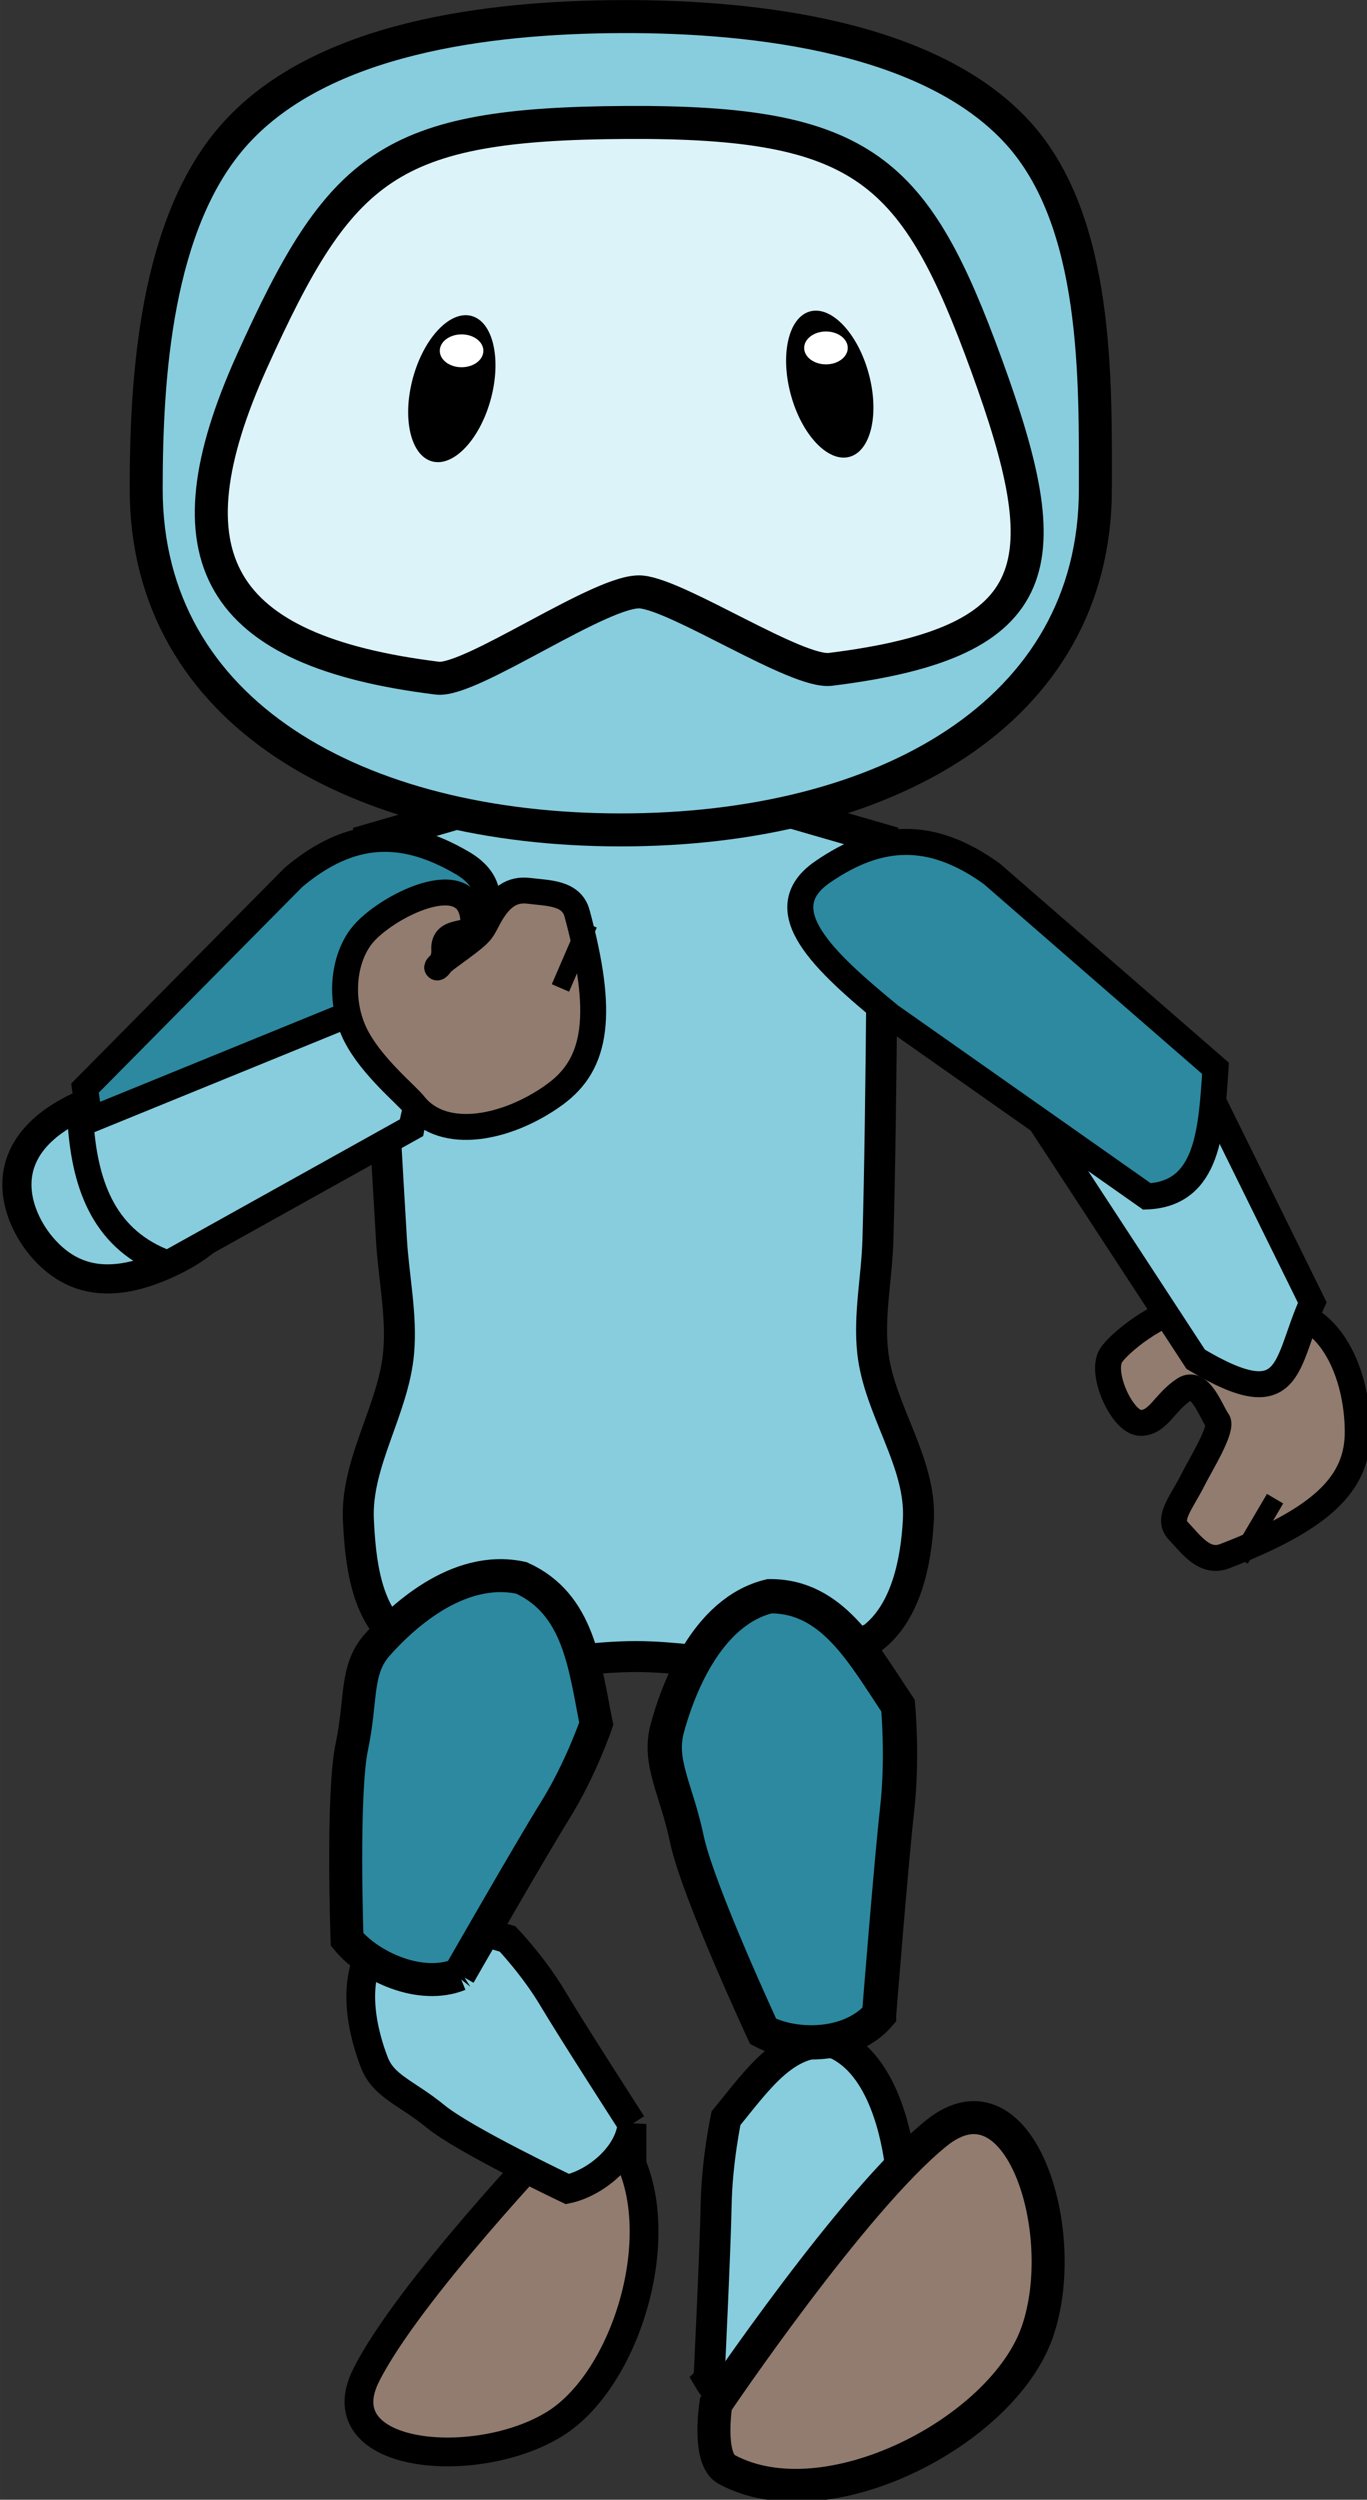 <?xml version="1.0" encoding="UTF-8" standalone="no"?>
<svg
   xmlns:dc="http://purl.org/dc/elements/1.1/"
   xmlns:cc="http://creativecommons.org/ns#"
   xmlns:rdf="http://www.w3.org/1999/02/22-rdf-syntax-ns#"
   xmlns:svg="http://www.w3.org/2000/svg"
   xmlns="http://www.w3.org/2000/svg"
   xmlns:sodipodi="http://sodipodi.sourceforge.net/DTD/sodipodi-0.dtd"
   xmlns:inkscape="http://www.inkscape.org/namespaces/inkscape"
   width="109.372"
   height="200"
   viewBox="0 0 28.938 52.917"
   version="1.1"
   id="svg123"
   inkscape:version="1.0.1 (0767f8302a, 2020-10-17)"
   sodipodi:docname="walk_front2.svg"
   inkscape:export-filename="/home/karine/escoria-assets-testing/marche_devant/marche_avant.png"
   inkscape:export-xdpi="96"
   inkscape:export-ydpi="96">
  <rect x="0" y="0" width="28.938" height="52.917" fill="#333333" stroke="none"/>
  <defs
     id="defs117" />
  <sodipodi:namedview
     id="base"
     pagecolor="#ffffff"
     bordercolor="#666666"
     borderopacity="1.0"
     inkscape:pageopacity="0.0"
     inkscape:pageshadow="2"
     inkscape:zoom="3.6754295"
     inkscape:cx="56.600626"
     inkscape:cy="104.58452"
     inkscape:document-units="mm"
     inkscape:current-layer="layer1"
     inkscape:document-rotation="0"
     showgrid="false"
     inkscape:snap-global="false"
     inkscape:window-width="1848"
     inkscape:window-height="1016"
     inkscape:window-x="72"
     inkscape:window-y="27"
     inkscape:window-maximized="1"
     fit-margin-top="0"
     fit-margin-left="0"
     fit-margin-right="0"
     fit-margin-bottom="0"
     units="px" />
  <g
     inkscape:label="Calque 1"
     inkscape:groupmode="layer"
     id="layer1"
     transform="translate(-43.664,-139.264)">
    <g
       id="g1081"
       transform="matrix(0.458,0,0,0.458,-10.342,137.9)">
      <path
         id="rect856-1-3-8-6-8-3"
         style="fill:#87cdde;fill-opacity:1;stroke:#000000;stroke-width:1.431;stroke-linecap:square;stroke-miterlimit:4;stroke-dasharray:none;stroke-opacity:1;paint-order:markers stroke fill"
         d="m 160.365,73.223 c -0.1,1.948 -0.568,4.265 -2.111,5.459 -4.506,2.149 -7.295,0.863 -10.959,0.863 -3.662,-1.01e-4 -8.059,1.383 -10.951,-0.863 -1.518,-1.179 -1.773,-3.538 -1.862,-5.459 -0.123,-2.653 1.635,-5.102 1.862,-7.748 0.148,-1.716 -0.228,-3.438 -0.331,-5.158 -0.371,-6.18 -1.033,-18.546 -1.033,-18.546 l 9.473,-2.74 h 4.793 l 9.473,2.74 c 0,0 -0.044,12.366 -0.225,18.546 -0.051,1.72 -0.428,3.447 -0.24,5.158 0.293,2.661 2.249,5.075 2.111,7.748 z"
         sodipodi:nodetypes="acaaaaaccccaaa" />
      <path
         id="path833-6"
         style="fill:#87cdde;fill-opacity:1;stroke:#000000;stroke-width:1.525;stroke-linecap:square;stroke-miterlimit:4;stroke-dasharray:none;stroke-opacity:1;paint-order:markers stroke fill"
         d="m 168.546,25.583 c 0,10.381 -9.821,15.754 -21.936,15.754 -12.115,0 -21.936,-5.373 -21.936,-15.754 0,-5.043 0.399,-12.374 4.172,-16.488 3.993,-4.355 11.548,-5.324 17.764,-5.35 6.397,-0.027 14.34,0.985 18.334,5.35 3.762,4.111 3.602,11.453 3.602,16.488 z"
         sodipodi:nodetypes="ssssass" />
      <path
         id="rect892-5-0-2-3-2-6-7"
         style="fill:#917c6f;fill-opacity:1;stroke:#000000;stroke-width:1.33;stroke-linecap:square;stroke-miterlimit:4;stroke-dasharray:none;stroke-opacity:1;paint-order:markers stroke fill"
         d="m 143.592,101.752 c 0,0 -6.828,7.16 -8.755,11.017 -1.927,3.858 5.068,4.482 8.695,2.259 3.627,-2.224 5.713,-9.961 2.732,-13.418 -0.582,-0.675 -2.672,0.142 -2.672,0.142 z"
         sodipodi:nodetypes="czzac" />
      <path
         id="path833-5-4-3-0-7-5"
         style="fill:#dcf3f9;fill-opacity:1;stroke:#000000;stroke-width:1.525;stroke-linecap:square;stroke-miterlimit:4;stroke-dasharray:none;stroke-opacity:1;paint-order:markers stroke fill"
         d="m 138.133,34.323 c -10.222,-1.264 -12.651,-5.601 -8.567,-14.651 4.085,-9.05 6.296,-10.976 17.304,-11.034 11.008,-0.058 13.354,2.175 16.653,11.242 3.299,9.067 2.998,12.772 -7.224,14.036 -1.545,0.191 -6.977,-3.404 -8.738,-3.577 -1.761,-0.173 -7.883,4.175 -9.428,3.984 z"
         sodipodi:nodetypes="szzzszs" />
      <path
         id="rect875-9-1-1-3"
         style="fill:#87cdde;fill-opacity:1;stroke:#000000;stroke-width:1.328;stroke-linecap:square;stroke-miterlimit:4;stroke-dasharray:none;stroke-opacity:1;paint-order:markers stroke fill"
         d="m 147.131,101.15 c 0,0 -2.779,-4.312 -3.667,-5.806 -0.888,-1.494 -2.085,-2.746 -2.085,-2.746 -2.04,-0.584 -4.113,-1.442 -5.912,-0.024 -1.53,1.835 -0.681,4.613 -0.247,5.732 0.433,1.119 1.483,1.391 2.828,2.493 1.345,1.103 6.097,3.358 6.097,3.358 1.244,-0.262 2.844,-1.505 2.986,-3.008 z"
         sodipodi:nodetypes="czcczzccc" />
      <path
         id="rect875-9-1-1-5-5"
         style="fill:#2c89a0;fill-opacity:1;stroke:#000000;stroke-width:1.525;stroke-linecap:square;stroke-miterlimit:4;stroke-dasharray:none;stroke-opacity:1;paint-order:markers stroke fill"
         d="m 139.142,94.243 c 0,0 3.266,-5.707 4.441,-7.599 1.176,-1.891 1.894,-3.994 1.894,-3.994 -0.539,-2.666 -0.787,-5.53 -3.461,-6.741 -2.991,-0.657 -5.651,1.948 -6.668,3.102 -1.017,1.153 -0.708,2.508 -1.168,4.689 -0.461,2.181 -0.222,8.919 -0.222,8.919 1.033,1.26 3.391,2.348 5.185,1.623 z"
         sodipodi:nodetypes="czcczzccc" />
      <path
         id="rect875-9-1-1-1-2"
         style="fill:#87cdde;fill-opacity:1;stroke:#000000;stroke-width:1.432;stroke-linecap:square;stroke-miterlimit:4;stroke-dasharray:none;stroke-opacity:1;paint-order:markers stroke fill"
         d="m 150.688,112.963 c 0,0 0.292,-6.023 0.329,-8.066 0.037,-2.043 0.457,-4.018 0.457,-4.018 1.47,-1.78 2.836,-3.857 5.073,-3.448 2.209,0.993 2.831,4.328 3.002,5.724 0.172,1.396 -0.599,2.283 -1.219,4.19 -0.62,1.907 -3.61,6.968 -3.61,6.968 -1.198,0.452 -3.179,0.107 -4.033,-1.349 z"
         sodipodi:nodetypes="czcczzccc" />
      <path
         id="rect892-5-0-2-3-2-6-6-6"
         style="fill:#917c6f;fill-opacity:1;stroke:#000000;stroke-width:1.525;stroke-linecap:square;stroke-miterlimit:4;stroke-dasharray:none;stroke-opacity:1;paint-order:markers stroke fill"
         d="m 151.005,114.088 c 0,0 6.343,-9.408 10.191,-12.514 3.848,-3.107 6.266,4.576 4.666,9.185 -1.6,4.609 -9.755,8.846 -14.36,6.357 -0.9,-0.486 -0.497,-3.028 -0.497,-3.028 z"
         sodipodi:nodetypes="czzac" />
      <path
         id="rect875-9-1-1-5-9-9"
         style="fill:#2c89a0;fill-opacity:1;stroke:#000000;stroke-width:1.584;stroke-linecap:square;stroke-miterlimit:4;stroke-dasharray:none;stroke-opacity:1;paint-order:markers stroke fill"
         d="m 158.548,96.108 c 0,0 0.565,-7.105 0.835,-9.501 0.271,-2.397 0.042,-4.793 0.042,-4.793 -1.6,-2.379 -3.02,-5.085 -5.939,-5.058 -2.974,0.715 -4.287,4.491 -4.723,6.089 -0.436,1.598 0.409,2.791 0.904,5.147 0.494,2.356 3.524,8.88 3.524,8.88 1.458,0.77 4.041,0.767 5.357,-0.764 z"
         sodipodi:nodetypes="czcczzccc" />
      <path
         id="path833-6-9-66-6"
         style="fill:#87cdde;fill-opacity:1;stroke:#000000;stroke-width:1.347;stroke-linecap:square;stroke-miterlimit:4;stroke-dasharray:none;stroke-opacity:1;paint-order:markers stroke fill"
         d="m 127.871,56.185 c 1.623,1.715 0.861,3.851 -2.345,5.262 -2.316,1.019 -4.212,0.895 -5.695,-0.864 -1.129,-1.339 -2.451,-4.458 1.698,-6.445 3.069,-1.469 4.827,0.447 6.342,2.047 z"
         sodipodi:nodetypes="sssss" />
      <path
         id="rect892-5-3-9-1-7-2-77-6-9"
         style="fill:#2c89a0;fill-opacity:1;stroke:#000000;stroke-width:1.202;stroke-linecap:square;stroke-miterlimit:4;stroke-dasharray:none;stroke-opacity:1;paint-order:markers stroke fill"
         d="m 121.845,53.271 c 0.408,2.842 0.752,5.761 3.606,5.667 l 11.212,-9.218 c 2.851,-2.73 5.282,-5.304 2.613,-6.861 -2.669,-1.556 -5.098,-1.602 -7.797,0.673 z"
         sodipodi:nodetypes="cccscc" />
      <path
         id="rect892-5-3-9-1-7-2-7-1-3-0"
         style="fill:#87cdde;fill-opacity:1;stroke:#000000;stroke-width:1.2;stroke-linecap:square;stroke-miterlimit:4;stroke-dasharray:none;stroke-opacity:1;paint-order:markers stroke fill"
         d="m 125.672,61.379 11.265,-6.278 c 0.541,-3.026 2.303,-4.876 -2.941,-5.221 l -12.351,5.039 c 0.213,2.969 1.157,5.41 4.026,6.46 z"
         sodipodi:nodetypes="ccccc" />
      <g
         id="g1742-7-1"
         transform="matrix(4.804,3.17,3.17,-4.804,-175.548,-57.725)"
         style="fill:#917c6f;fill-opacity:1">
        <path
           id="path839-9-65-0-6-2"
           style="fill:#917c6f;fill-opacity:1;stroke:#000000;stroke-width:0.208;stroke-linecap:square;stroke-miterlimit:4;stroke-dasharray:none;stroke-opacity:1;paint-order:markers stroke fill"
           d="m 56.926,14.399 c 0.147,0.39 -0.024,0.756 -0.653,1.311 -0.13,0.114 -0.283,0.006 -0.421,-0.062 -0.121,-0.06 -0.172,-0.167 -0.15,-0.377 0.013,-0.12 0.018,-0.119 -0.092,-0.412 -0.088,-0.236 0.026,-0.104 -0.065,0.018 -0.115,0.155 0.154,0.199 0.073,0.315 -0.278,0.397 -0.669,-0.299 -0.689,-0.591 -0.018,-0.256 0.154,-0.55 0.406,-0.691 0.245,-0.137 0.593,-0.17 0.694,-0.203 0.358,-0.117 0.731,0.25 0.897,0.691 z"
           sodipodi:nodetypes="ssssssssssss" />
        <path
           style="fill:#917c6f;fill-opacity:1;stroke:#000000;stroke-width:0.151;stroke-linecap:butt;stroke-linejoin:miter;stroke-miterlimit:4;stroke-dasharray:none;stroke-opacity:1"
           d="m 56.394,15.688 0.098,-0.552 v 0"
           id="path1529-9-7-7" />
      </g>
      <g
         id="g1742-7-6-3"
         transform="matrix(5.395,2.006,-2.006,5.395,-97.56,-122.733)"
         style="fill:#917c6f;fill-opacity:1">
        <path
           id="path839-9-65-0-6-3-6"
           style="fill:#917c6f;fill-opacity:1;stroke:#000000;stroke-width:0.208;stroke-linecap:square;stroke-miterlimit:4;stroke-dasharray:none;stroke-opacity:1;paint-order:markers stroke fill"
           d="m 56.926,14.399 c 0.147,0.39 -0.024,0.756 -0.653,1.311 -0.13,0.114 -0.283,0.006 -0.421,-0.062 -0.121,-0.06 -0.052,-0.222 -0.03,-0.432 0.013,-0.12 0.083,-0.466 0.019,-0.506 -0.073,-0.047 -0.247,-0.265 -0.338,-0.143 -0.115,0.155 -0.101,0.325 -0.236,0.375 -0.135,0.05 -0.448,-0.261 -0.41,-0.427 0.025,-0.112 0.226,-0.463 0.478,-0.604 0.245,-0.137 0.593,-0.17 0.694,-0.203 0.358,-0.117 0.731,0.25 0.897,0.691 z"
           sodipodi:nodetypes="sssssszssss" />
        <path
           style="fill:#917c6f;fill-opacity:1;stroke:#000000;stroke-width:0.151;stroke-linecap:butt;stroke-linejoin:miter;stroke-miterlimit:4;stroke-dasharray:none;stroke-opacity:1"
           d="m 56.394,15.688 0.098,-0.552 v 0"
           id="path1529-9-7-9-0" />
      </g>
      <path
         id="rect892-5-3-9-1-7-2-7-1-3-4-6"
         style="fill:#87cdde;fill-opacity:1;stroke:#000000;stroke-width:1.2;stroke-linecap:square;stroke-miterlimit:4;stroke-dasharray:none;stroke-opacity:1;paint-order:markers stroke fill"
         d="m 172.871,51.614 5.701,11.568 c -1.275,2.797 -0.877,5.321 -5.387,2.624 l -7.298,-11.165 z"
         sodipodi:nodetypes="ccccc" />
      <path
         id="rect892-5-3-9-1-7-2-77-6-8-2"
         style="fill:#2c89a0;fill-opacity:1;stroke:#000000;stroke-width:1.202;stroke-linecap:square;stroke-miterlimit:4;stroke-dasharray:none;stroke-opacity:1;paint-order:markers stroke fill"
         d="m 174.099,52.357 c -0.194,2.865 -0.318,5.801 -3.171,5.921 l -11.872,-8.352 c -3.048,-2.508 -5.665,-4.893 -3.12,-6.645 2.545,-1.752 4.964,-1.98 7.825,0.086 z"
         sodipodi:nodetypes="cccscc" />
      <g
         id="g1831-1-6"
         transform="matrix(5.756,0,0,5.756,-83.408,-3.745)">
        <ellipse
           style="fill:#000000;fill-opacity:1;stroke:none;stroke-width:0.265;stroke-linecap:square;paint-order:markers stroke fill"
           id="path1506-2-1"
           cx="38.381"
           cy="-5.968"
           rx="0.324"
           ry="0.605"
           transform="rotate(15.178)" />
        <ellipse
           style="fill:#ffffff;fill-opacity:1;stroke:none;stroke-width:0.114;stroke-linecap:square;stroke-miterlimit:4;stroke-dasharray:none;paint-order:markers stroke fill"
           id="path1541-9-8"
           cx="38.683"
           cy="3.985"
           rx="0.175"
           ry="0.132" />
      </g>
      <g
         id="g1868-7"
         transform="matrix(5.756,0,0,5.756,-160.216,-4.068)">
        <ellipse
           style="fill:#000000;fill-opacity:1;stroke:none;stroke-width:0.265;stroke-linecap:square;paint-order:markers stroke fill"
           id="path1506-9-9"
           cx="-51.937"
           cy="18.566"
           rx="0.324"
           ry="0.605"
           transform="matrix(-0.965,0.262,0.262,0.965,0,0)" />
        <ellipse
           style="fill:#ffffff;fill-opacity:1;stroke:none;stroke-width:0.114;stroke-linecap:square;stroke-miterlimit:4;stroke-dasharray:none;paint-order:markers stroke fill"
           id="path1541-0-2"
           cx="54.953"
           cy="4.018"
           rx="0.175"
           ry="0.132" />
      </g>
    </g>
  </g>
</svg>
